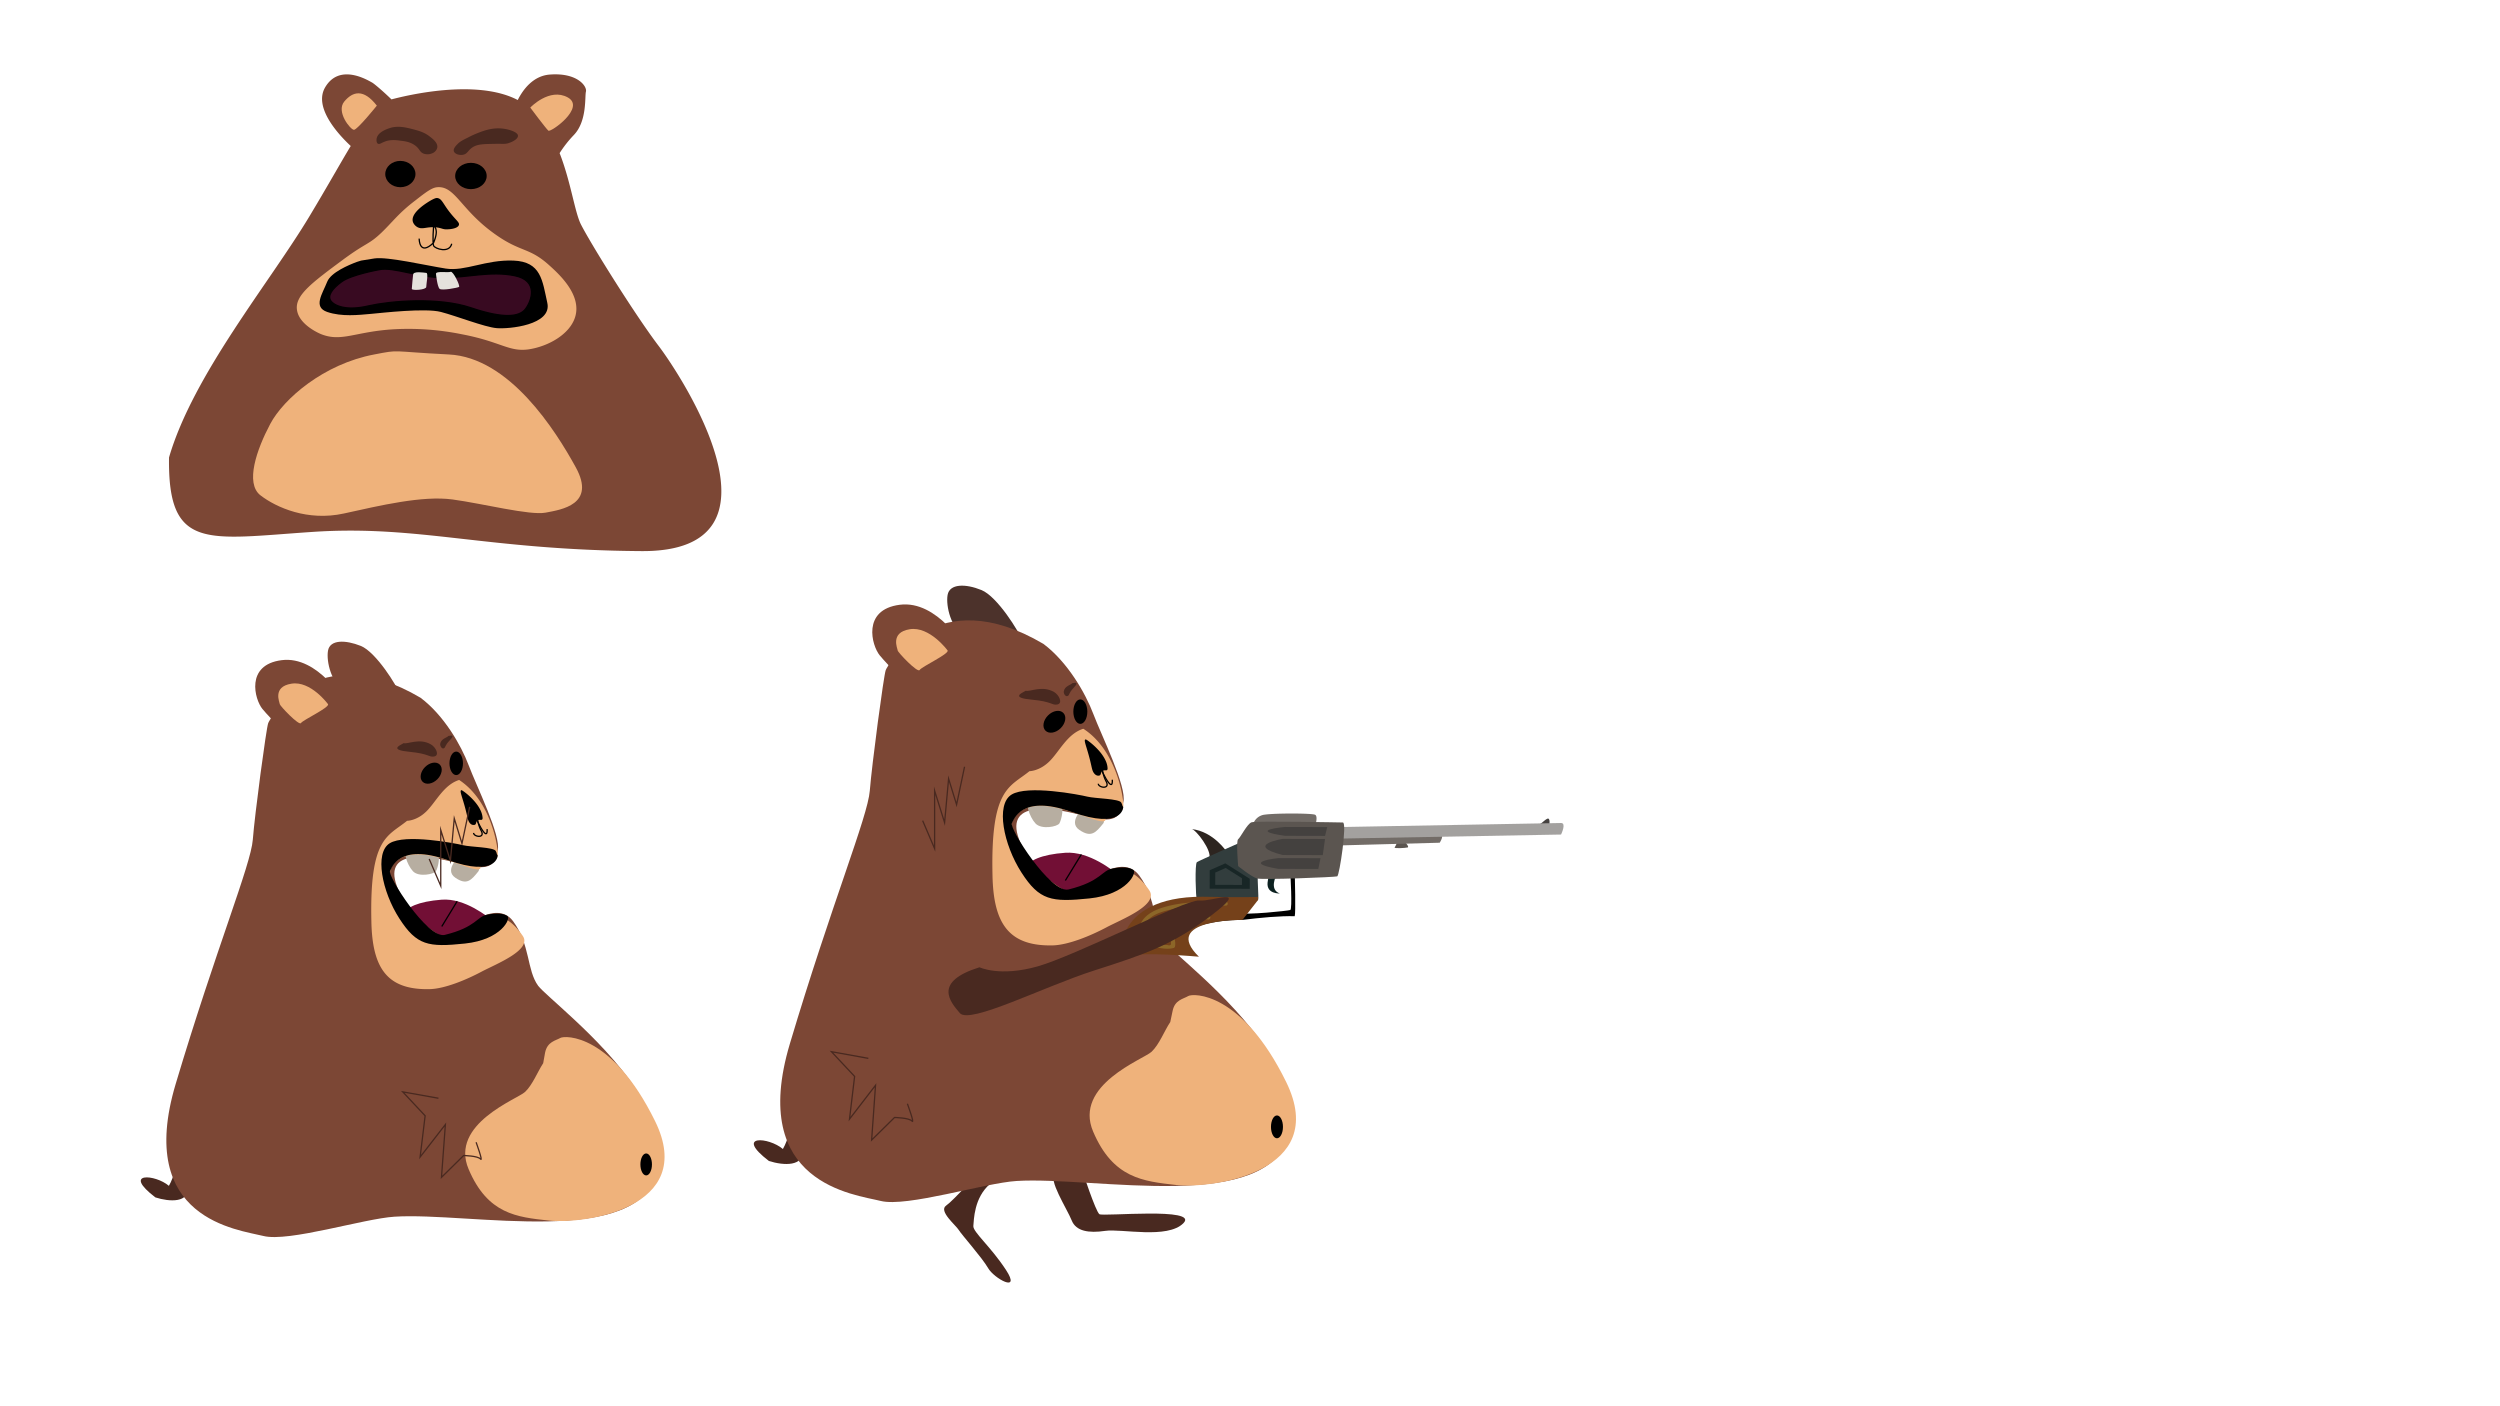 <svg id="Layer_1" data-name="Layer 1" xmlns="http://www.w3.org/2000/svg" viewBox="0 0 1920 1080"><defs><style>.cls-1{fill:#7c4735;}.cls-2{fill:#efb27b;}.cls-3{fill:#380a21;}.cls-3,.cls-5{stroke:#000;}.cls-10,.cls-3,.cls-5{stroke-miterlimit:10;}.cls-4{fill:#e5e1dc;}.cls-10,.cls-5{fill:none;}.cls-6{fill:#492920;}.cls-7{fill:#b7aea1;}.cls-8{fill:#720f35;}.cls-9{fill:#44413f;}.cls-10{stroke:#492920;}.cls-11{fill:#4c322b;}.cls-12{fill:#5b5550;}.cls-13{fill:#726c67;}.cls-14{fill:#a3a19f;}.cls-15{fill:#0c2120;}.cls-16{fill:#2d2520;}.cls-17{fill:#323d3d;}.cls-18{fill:#182626;}.cls-19{fill:#75411a;}.cls-20{fill:#8c6628;}</style></defs><title>bjorn</title><path class="cls-1" d="M505.53,265.26c-17.57-23.2-51-76.56-59.33-92.81-4.81-9.44-7.79-32.81-16.41-54.85a88.21,88.21,0,0,1,10.94-13.93C451,92.9,449,74.34,450,70.36s-6.47-14.75-27.85-13.09c-12.59,1-20.38,11.27-24.52,19.55-31.66-16.57-85-3.64-97-.49C295.21,71,287.59,64.39,285.77,63.4c-2.82-1.49-25-15.41-36.13,3.81-9.29,16.08,12.09,37.79,19.72,44.92-8.12,13.42-17.57,30.49-31.82,54.19-30.66,51.05-89.17,121.48-107.73,185-1,71.93,28.84,62.65,110.38,57.18s132.75,13.92,252.41,14.75S523.26,288.47,505.53,265.26Z"/><path class="cls-2" d="M289.41,81.13S274.5,99.7,271.84,99.7,257.92,85.77,264.39,78,279.14,67.88,289.41,81.13Z"/><path class="cls-2" d="M407.25,82.63s12.1,16.24,13.92,17.73S450,82.63,436.09,74.84C422,67.05,407.25,82.63,407.25,82.63Z"/><path class="cls-2" d="M287.42,272.23c-38.78,7.29-69.61,34-79.88,53.36s-19.56,45.58-7.46,54.86,36.13,20.05,64,13.92,60.33-13.92,83.53-10.77S406.92,396,419,393.71s38.94-6.13,23.2-34.81-51.05-84.35-97.45-86.67C298.69,269.91,308,268.25,287.42,272.23Z"/><path class="cls-2" d="M293.06,178.59C283,188.2,281.62,186,263.39,199.47c-23.86,17.73-37,27.34-35.3,38.61,1.66,11.61,17.73,18.24,18.56,18.57,15.91,6.29,26.35-2.16,56.68-3.82a205.68,205.68,0,0,1,51.05,3.82c30.66,5.8,36.46,13.92,52,11.6,14.75-2.32,31.16-11.44,35.3-24.7,5.31-17.07-12.26-33-20.38-40.27-15.09-13.42-21.38-9.45-40.77-23.2-26.69-18.73-30.83-37.46-44.75-36.3-4,.33-8.29,3.48-16.74,10.11C306.15,163.67,301.68,170.3,293.06,178.59Z"/><path d="M277.31,200.13s-1.16.33-3.15,1c-6.29,2.32-20.05,8.12-22.87,15.24-3.64,9.28-11.1,19.39,0,23.21s24.2,2.32,33.48,1.49,41.77-4.64,53.86-1.49,33.48,11.6,42.76,12.43,42.76-2.32,38.95-19.39-4.64-31.66-26-32.49-37.12,8.45-52,6.13-44.58-9.28-54.69-7.79Z"/><path class="cls-3" d="M291.23,207.09s-21.37,3.81-28.83,9.28-11.11,10.78-8.29,14.75c2.82,3.82,12.1,7.79,28.84,3.82,16.74-3.82,53.86-7,78.89,1.49s37.12,7,41.76.83,10.28-21.72-8.28-25.53-36.13,1.49-54.7,1.49C321.9,213.39,302.34,204.77,291.23,207.09Z"/><path class="cls-4" d="M317.26,211.07s-1,9.28-1,10.77,11.1.83,11.1-1.49,1.83-10.77,0-10.77C325.54,209.41,317.26,207.92,317.26,211.07Z"/><path class="cls-4" d="M334.82,210.24s1,10.11,2.82,11.6,13.92-.83,14.92-1.49c1-.83-4.64-12.43-6.47-11.6S334.82,207.92,334.82,210.24Z"/><path d="M331.18,153.73c-1.33.82-16.91,9.44-13.92,17.07a7.6,7.6,0,0,0,3.64,3.81c3.81,1.82,6.8-.66,13.92,0,4.81.5,5.14,1.82,9.28,1.49.67,0,7.13-.33,8.29-3.15.83-2-2-3.65-6.46-9.28-5.8-7.13-6.47-11.27-10.28-11.6C334.66,152.07,333.66,152.4,331.18,153.73Z"/><path class="cls-5" d="M321.9,183.23s0,13.92,11.1,3.15c4.64-10.78,0-13.1,0-13.1s-1,13.1,0,15.42,12.1,6.13,13.92-1.5"/><ellipse cx="307.48" cy="133.67" rx="11.6" ry="10.11"/><ellipse cx="361.67" cy="135.16" rx="12.1" ry="10.11"/><path class="cls-6" d="M300.52,98c6.29-1.49,11.76,0,17.56,1.49,3.65,1,8,2.15,12.1,5.47,2.16,1.66,6.3,4.81,5.64,8.45a6.22,6.22,0,0,1-2.82,3.81,9.17,9.17,0,0,1-7.46.83c-3.31-1.16-3-3.48-6.46-6.13-3.65-2.82-8-3.48-11.11-3.81-3.48-.5-8.28-1.16-12.92.83-2.16.83-3.48,2-4.64,1.49-1.33-.5-1.5-3-1-4.64C290.9,100.52,299.52,98.37,300.52,98Z"/><path class="cls-6" d="M386.86,98.87c-7.95-1.16-14.91,1.32-19.55,3.15a74.91,74.91,0,0,0-8.29,3.81c-4.81,2.32-6.13,3.31-7.46,4.64s-4,4-2.82,6.13c1,1.82,4,2.65,6.47,2.32,4-.5,4-3.64,8.28-6.13,3.82-2.16,8.13-2.16,16.74-2.32,5.8-.17,7.79.5,11.11-.83,2.48-.83,6.63-3,6.46-5.47C397.64,101.35,390.68,99.36,386.86,98.87Z"/><path class="cls-6" d="M134.61,898.88c-1.49,4.14-2.82,8.29-4.89,11.84-10.37-8.88-36.43-11-10.37,8.89,11,3.55,26.36,4.29,24.73-8.29C140.68,906.43,134.61,898.88,134.61,898.88Z"/><path class="cls-1" d="M303,934.42c-23.69,1.48-81.45,19.7-100.7,14.81s-98.49-12.59-67.39-116.7,57.76-168.24,59.24-187.64S204.51,559,206,555.29s37-66.64,117-19.4c17.78,13.33,31.1,36.28,37,52s25.18,54.5,22.21,65.31c-3,11-4.44,16.89-31.1,9.63s-63.68-11-41.46,27.84,37,31.55,40,27.84,31.1-29,44.43-11c13.33,18.22,10.37,37.47,19.25,49.62,2.82,3.7,13.92,13,27.7,25.91,30.51,28.44,73.31,74.05,64.12,115.82C491.82,959.6,360.75,930.72,303,934.42Z"/><path class="cls-2" d="M417.17,816.53c-4.44,6.82-8.14,16.59-13.92,22.07s-58.05,24.58-43.39,59.24,37,36.87,61.61,39.54c26.66,3,114.63-9.18,81.6-76.42s-69.16-65.9-72.72-63.83-9.92,2.82-11.69,11.11Z"/><ellipse cx="496.26" cy="894.28" rx="4.44" ry="8.44"/><ellipse cx="350.38" cy="586.24" rx="5.18" ry="9.03"/><path class="cls-5" d="M352.6,613.49c-7.4,9.63-11.84,21.77,0,19.4a34.1,34.1,0,0,1,7.41-.74c8.14-.29,13.18.59,7.4-8.88-7.4-12.15-5.92-16.89-10.36-13.33Z"/><path class="cls-5" d="M360,628c0,2.37,3,9.62,0,11-3,1.18-7.41,1.18-8.89-1.19"/><path class="cls-7" d="M367.41,669.18c-5.48,6.81-8.88,11-17.77,4.88s3-16.88,5.93-18.21S370.38,665.47,367.41,669.18Z"/><path class="cls-7" d="M334.83,652.15c4.3,3.55,1.48,14.51,0,16.88s-13.33,4.89-17.77,0-8.89-16.88-3-18.22S330.39,648.59,334.83,652.15Z"/><path class="cls-8" d="M379.26,707.83c-4.44-3.7-22.21-18.22-40-16.88s-28.14,6.07-28.14,11,10.36,32.73,31.1,26.65S383.7,711.53,379.26,707.83Z"/><line class="cls-5" x1="339.28" y1="711.53" x2="351.12" y2="692.13"/><path class="cls-2" d="M312.62,630.38c-14.81,12.14-28.88,12.29-27.4,77.45.74,35.69,12,52.43,44.43,51.83,11.85-.14,28.88-7.4,40-13.32s39.24-16.74,31.84-27.55-14.37-14.37-20.44-15.7S349.64,720,342.24,720s-57.76-40.28-38.51-58.05,64.13,12.44,65.31,4.44c1.34-8,14.66.45,13.18-12.88a91.8,91.8,0,0,0-4.59-19.55c-4.29-12.59-12.14-26.51-25-34.95-11.84,3.7-17.77,16.88-25.17,24.14S312.62,630.38,312.62,630.38Z"/><path class="cls-5" d="M374.08,636.74s1.18,11.26-7.55-6.22"/><path d="M382.22,657s-.29,17-38.35,3.56-43.1,6.51-44.28,8.29c-2.52,3.26,28.58,52.13,41.91,49.17,24.28-5.93,24.58-14.07,32.58-15.55s12.59-.89,15.55,1-4.44,18.21-32.58,21.17-37,1.48-50.36-19.25-19.25-50.35-7.4-57.76,50.35,0,56.28,1.48,23.69,1.48,25.17,4.45S380.74,654.52,382.22,657Z"/><path class="cls-1" d="M231.16,574.69c-4.44-3.7-23.69-23-29.62-30.21S188.22,510.56,216.35,507s48.88,32.73,48.88,32.73Z"/><path class="cls-2" d="M251.9,540.78s-13.33-18.22-28.14-15.7c-14.81,2.37-8.89,14.51-8.89,15.7s14.81,16.88,16.29,14.51S253.38,543.29,251.9,540.78Z"/><path class="cls-1" d="M306.69,532.34c-1.48-4.89-17.77-31.55-29.62-36.29s-23.69-4.89-25.17,3.7,3,25.48,11.85,29S306.69,532.34,306.69,532.34Z"/><path class="cls-6" d="M331,571.73c-8.88-5.18-17.77,0-21-1-3.7,2.08-10.81,5.19,4.59,6.67s14.81,4.44,19,3.55S334.68,573.8,331,571.73Z"/><path class="cls-6" d="M338.09,571.14c.74-4,5.63-4.74,6.22-5.93,1.93-.29,5.48-1.18,1.19,3.26s-3,5.33-4.6,6.22C339.28,575.43,337.79,572.77,338.09,571.14Z"/><ellipse cx="331.15" cy="593.79" rx="9.33" ry="6.66" transform="translate(-322.88 408.08) rotate(-45)"/><path d="M356.16,607.86c.89.6,10.22,7.41,13.48,15.85a15.3,15.3,0,0,1,1,4.59c-.15,2.67-2.37.3-4.14,2.08-1.19,1.18-.6,2.66-1.93,3.11-.3,0-2.37.74-4.15-1.93-1.33-2.07-1.33-4.15-3.11-10.81-2.22-8.44-4.29-12.89-3.26-13.77C354.23,606.68,354.68,606.83,356.16,607.86Z"/><path class="cls-5" d="M366.67,627.86a25.5,25.5,0,0,0,3,10.36c3,5.93-5.93,4.45-5.93,1.49"/><path class="cls-9" d="M714.7,670.21s.89-5.77-1.63-4.59-5.77,5.63-9,5.19C700.63,670.21,714.7,670.21,714.7,670.21Z"/><path class="cls-10" d="M336.72,843.45l-27.4-4.89,17.18,18.37-3.85,31.69,19.4-25-3,40.58,17-16.74s10.81.15,13,2.67-3.41-12.88-3.41-12.88"/><polyline class="cls-10" points="360.71 619.67 354.79 647.81 348.87 628.56 345.9 661.14 338.5 637.45 338.5 680.39 329.61 659.66"/><path class="cls-11" d="M784.47,490.78c-1.53-5-18.39-32.58-30.66-37.6s-24.53-5-26.06,3.76S730.82,483.26,740,487,784.47,490.78,784.47,490.78Z"/><path class="cls-6" d="M606.34,870.21c-1.56,4.23-2.94,8.56-5.07,12.23-10.73-9.19-37.67-11.41-10.73,9.2,11.29,3.61,27.33,4.44,25.64-8.64C612.64,878,606.34,870.21,606.34,870.21Z"/><path class="cls-6" d="M831.07,898.73s10.43,31.84,13.28,33.77,76.78-5.5,64.52,6.89-47.53,4.07-60.09,5.92-22.42.36-25.74-8.08-18.84-32.37-12.48-35.3S831.07,898.73,831.07,898.73Z"/><path class="cls-6" d="M753.21,898.57s-20.62,23.2-26.62,27.36,7.63,15.19,9.71,18.67,18,21.32,22.57,29.31,25.63,19.62,13.74,1.43-25.52-29.21-25.08-33.82S748,920,760.19,909.4,757,894.9,753.21,898.57Z"/><path class="cls-1" d="M780.64,907c-24.5,1.54-84.32,20.35-104.25,15.33s-101.95-13-69.76-120.77S666.42,627.36,668,607.31s10.73-89,12.26-92.73,38.33-68.91,121.12-20.05c18.4,13.79,32.19,37.6,38.33,53.88s26.06,56.39,23,67.67-4.6,17.54-32.19,10-65.93-11.27-42.93,28.82,38.33,32.58,41.39,28.82,32.2-30.07,46-11.27,10.73,38.84,19.93,51.37c2.86,3.9,14.48,13.5,28.71,26.76,31.51,29.37,75.84,76.69,66.34,119.85C976.11,933.1,840.43,903.21,780.64,907Z"/><path class="cls-2" d="M898.77,784.91c-4.66,7-8.36,17.15-14.38,22.86s-60.14,25.42-44.86,61.3,38.36,38.15,63.76,41c27.6,3.07,118.59-9.58,84.49-79.11s-71.53-68.25-75.22-66-10.28,2.86-12,11.43Z"/><ellipse cx="980.71" cy="865.43" rx="4.6" ry="8.77"/><ellipse cx="829.7" cy="546.54" rx="5.37" ry="9.4"/><path class="cls-5" d="M832,574.73c-7.67,10-12.26,22.55,0,20a46.7,46.7,0,0,1,7.66-.83c8.42-.33,13.66.59,7.67-9.2-7.66-12.53-6.13-17.54-10.73-13.78Z"/><path class="cls-5" d="M839.67,589.77c0,2.5,3.06,10,0,11.27s-7.67,1.26-9.2-1.25"/><path class="cls-7" d="M847.33,632.37c-5.7,7-9.2,11.28-18.4,5s3.07-17.54,6.14-18.8S850.4,628.61,847.33,632.37Z"/><path class="cls-7" d="M813.6,614.83c4.47,3.65,1.54,15,0,17.54s-13.8,5-18.39,0-9.2-17.54-3.07-18.8S809,611.07,813.6,614.83Z"/><path class="cls-8" d="M859.6,672.47c-4.6-3.76-23-18.8-41.4-17.55s-29.13,6.27-29.13,11.28,10.73,33.83,32.2,27.57S864.2,676.22,859.6,672.47Z"/><line class="cls-5" x1="818.2" y1="676.22" x2="830.47" y2="656.18"/><path class="cls-2" d="M790.61,592.27c-15.33,12.53-29.9,12.68-28.37,80.14.77,36.88,12.45,54.28,46,53.66,12.33-.23,29.89-7.67,41.39-13.8s40.63-17.25,33-28.53-14.82-14.83-21.21-16.19S828.93,685,821.27,685s-59.83-41.74-39.86-60.15,66.37,12.81,67.68,4.53,15.11.48,13.57-13.3A96.75,96.75,0,0,0,858,595.82c-4.51-13-12.54-27.51-26-36.13-12.26,3.76-18.4,17.54-26.06,25.06S790.61,592.27,790.61,592.27Z"/><path class="cls-5" d="M854.23,598.82s1.16,11.7-7.85-6.42"/><path d="M862.64,619.86s-.35,17.7-39.64,3.7-44.69,6.76-45.82,8.64c-2.67,3.41,29.52,54,43.32,50.94,25.13-6.19,25.4-14.56,33.78-16.1s13.07-.9,16.09,1.08S865.73,687,836.6,690s-38.33,1.53-52.13-19.93-19.93-52.13-7.66-59.79,52.12,0,58.26,1.53,24.53,1.53,26.06,4.6S861.08,617.15,862.64,619.86Z"/><path class="cls-1" d="M706.29,534.63c-4.6-3.76-24.53-23.81-30.67-31.32S661.83,468.22,691,464.46s50.6,33.83,50.6,33.83Z"/><path class="cls-2" d="M727.75,499.55s-13.8-18.8-29.13-16.29-9.2,15-9.2,16.29,15.33,17.54,16.87,15S729.28,502.05,727.75,499.55Z"/><path class="cls-6" d="M809.56,531.48c-9.18-5.33-18.41,0-21.83-1-3.86,2.13-11.14,5.42,4.7,6.86s15.4,4.59,19.69,3.68S813.41,533.72,809.56,531.48Z"/><path class="cls-6" d="M817,530.86c.74-4.12,5.75-4.92,6.42-6.15,2.06-.36,5.65-1.27,1.26,3.4s-3,5.55-4.7,6.4S816.65,532.59,817,530.86Z"/><ellipse cx="809.77" cy="554.32" rx="9.67" ry="6.9" transform="translate(-154.79 734.95) rotate(-45)"/><path d="M835.73,569c.88.63,10.54,7.63,13.9,16.4a14.84,14.84,0,0,1,1,4.82c-.12,2.69-2.47.33-4.29,2.21-1.21,1.26-.61,2.76-2,3.17-.25.08-2.42.72-4.32-2.05-1.44-2.09-1.44-4.24-3.24-11.19-2.28-8.77-4.38-13.39-3.41-14.31C833.7,567.75,834.18,567.85,835.73,569Z"/><path class="cls-5" d="M846.56,589.62a26.44,26.44,0,0,0,3.07,10.73c3.07,6.13-6.13,4.6-6.13,1.54"/><path class="cls-12" d="M1077.71,645.37s5.28,5,3.3,5.49-10.6.89-9.93,0,2.66-5.48,2.66-5.48Z"/><path class="cls-9" d="M1189.94,633.53s.87-5.9-1.69-4.73-6,5.89-9.42,5.29S1189.94,633.53,1189.94,633.53Z"/><path class="cls-13" d="M1025.3,649.38l80.38-2.17s4.29-6.49,0-6.5-77,.41-80.39,1.58S1025.3,649.38,1025.3,649.38Z"/><path class="cls-14" d="M1198.93,632.07,1027,635.21l0,8.86,171.89-3.14S1203.2,632.08,1198.93,632.07Z"/><path d="M991,671.15s1.65,27.17-.07,27.75-33.36,4.06-41.05,2.27-34.23,10.55-31.66,10.55c1.46,0,12.84-5.28,35.93-5.23,13.91-1.76,29.13-3.14,40.19-2.85.86-2.36.08-31.3.08-31.3Z"/><path class="cls-15" d="M980.35,672s-6,11.2,2.53,14.18c0,0-10.26.56-9.39-8.29s4.3-9.44,4.3-9.44Z"/><path class="cls-16" d="M942.34,654.49s-10.23-16-27.32-17.78c3.42,0,16.2,17.17,13.62,22.48S942.34,654.49,942.34,654.49Z"/><path class="cls-13" d="M962.05,634.46a10.55,10.55,0,0,1,9.43-8.83c8.55-1.17,35.92-1.1,38.48.09s0,8.86,0,8.86Z"/><path class="cls-17" d="M954.33,646.25s-33.39,14.69-35.1,15.87-.92,27.16-.07,28.93,46.17,1.89,47,.12-.81-15.95,0-19.49S956,645.08,954.33,646.25Z"/><polygon class="cls-18" points="941.03 663.05 929.05 668.34 929.02 682.51 959.8 682.59 959.82 674.91 941.03 663.05"/><polygon class="cls-17" points="941.31 666.6 933.32 670.12 933.3 679.57 953.82 679.62 953.83 674.5 941.31 666.6"/><path class="cls-19" d="M966.2,688.8v2.37l-12,15.32s-63.28-.74-33.42,28.27c0,0-47-4.25-54.73-.13s-12.72-46.1,57.4-45.93C958.5,689.38,966.2,688.8,966.2,688.8Z"/><path class="cls-20" d="M941.38,692.52c-16.39-.08-34.65-.3-50.34,5.13-5.65,2-11,5-14.18,10.16s-3.6,11.08-3.73,16.89a1.51,1.51,0,0,0,1.5,1.5c9.1-1.16,17.68,4.11,26.75,1.85a1.52,1.52,0,0,0,1-1c.62-2.85-.27-5.06-.19-7.93.11-4.46,2.8-7.49,6.51-9.71,5.58-3.33,12.62-4.11,19-3.19,1.89.28,2.7-2.61.79-2.89-9.38-1.36-21.79.5-27.42,9.13a11.71,11.71,0,0,0-2.05,6.53c0,1.58.73,3.15.24,4.73q.69,3.06-2.73,2.07a17.25,17.25,0,0,1-2.87-.21c-6.44-.73-12.45-3.17-19-2.33l1.5,1.5c.12-5.48.51-11.28,3.69-16,4.1-6,11.66-8.47,18.45-10,14-3.11,28.84-3.31,43.11-3.24a1.5,1.5,0,0,0,0-3Z"/><path class="cls-20" d="M889.86,705.53c-4,1.68-8.36,5-8.39,9.84,0,4.56,5.1,4.69,8.72,4.33,5.94-.6,4.69-4.2,6.57-8.44,3.09-7,16.64-7.06,23.13-8.13,1.9-.31,1.09-3.2-.8-2.89-7.45,1.22-18.16,1.35-23.76,7.3a8.6,8.6,0,0,0-1.78,2.68c-.42,1.1,0,2.9-.51,3.81-1.43,2.69-9.15,4.71-8.14,0,.65-3.08,3.82-4.81,6.48-5.93,1.77-.75.24-3.34-1.52-2.59Z"/><path class="cls-12" d="M1031.32,631.67s-66.69-1.34-70.11-.16-8.58,11.79-10.3,13,0,20.67,0,20.67,10.25,8.3,14.52,9.49,59.86-1,61.57-1.63S1034.75,631.68,1031.32,631.67Z"/><path class="cls-9" d="M1019.34,635.19l-32.49-.08s-29.94,2.57,0,6.79l30.79.08Z"/><path class="cls-9" d="M1017.61,644.34l-32.49-.08s-29.94,4.75,0,12.4l30.78.08Z"/><path class="cls-9" d="M1014.16,659.09l-32.5-.07s-29.93,3.14,0,8.26l30.79.08Z"/><path class="cls-6" d="M752.25,742.86s15.53,7.57,44.66-.68,114-51.75,124.06-50.6,39.71-11.75,9.63,11.24-51.24,30-90.26,42.52-95.62,41.55-103.19,32.72S716.52,754,752.25,742.86Z"/><path class="cls-10" d="M666.9,812.82l-28.35-5.12,17.79,19-3.93,32.79,20-26-3,42.07L687,858.23s11.16.19,13.43,2.76-3.56-13.33-3.56-13.33"/><polyline class="cls-10" points="740.78 588.85 734.65 617.98 728.52 598.05 725.45 631.78 717.78 607.25 717.78 651.71 708.59 630.25"/></svg>
